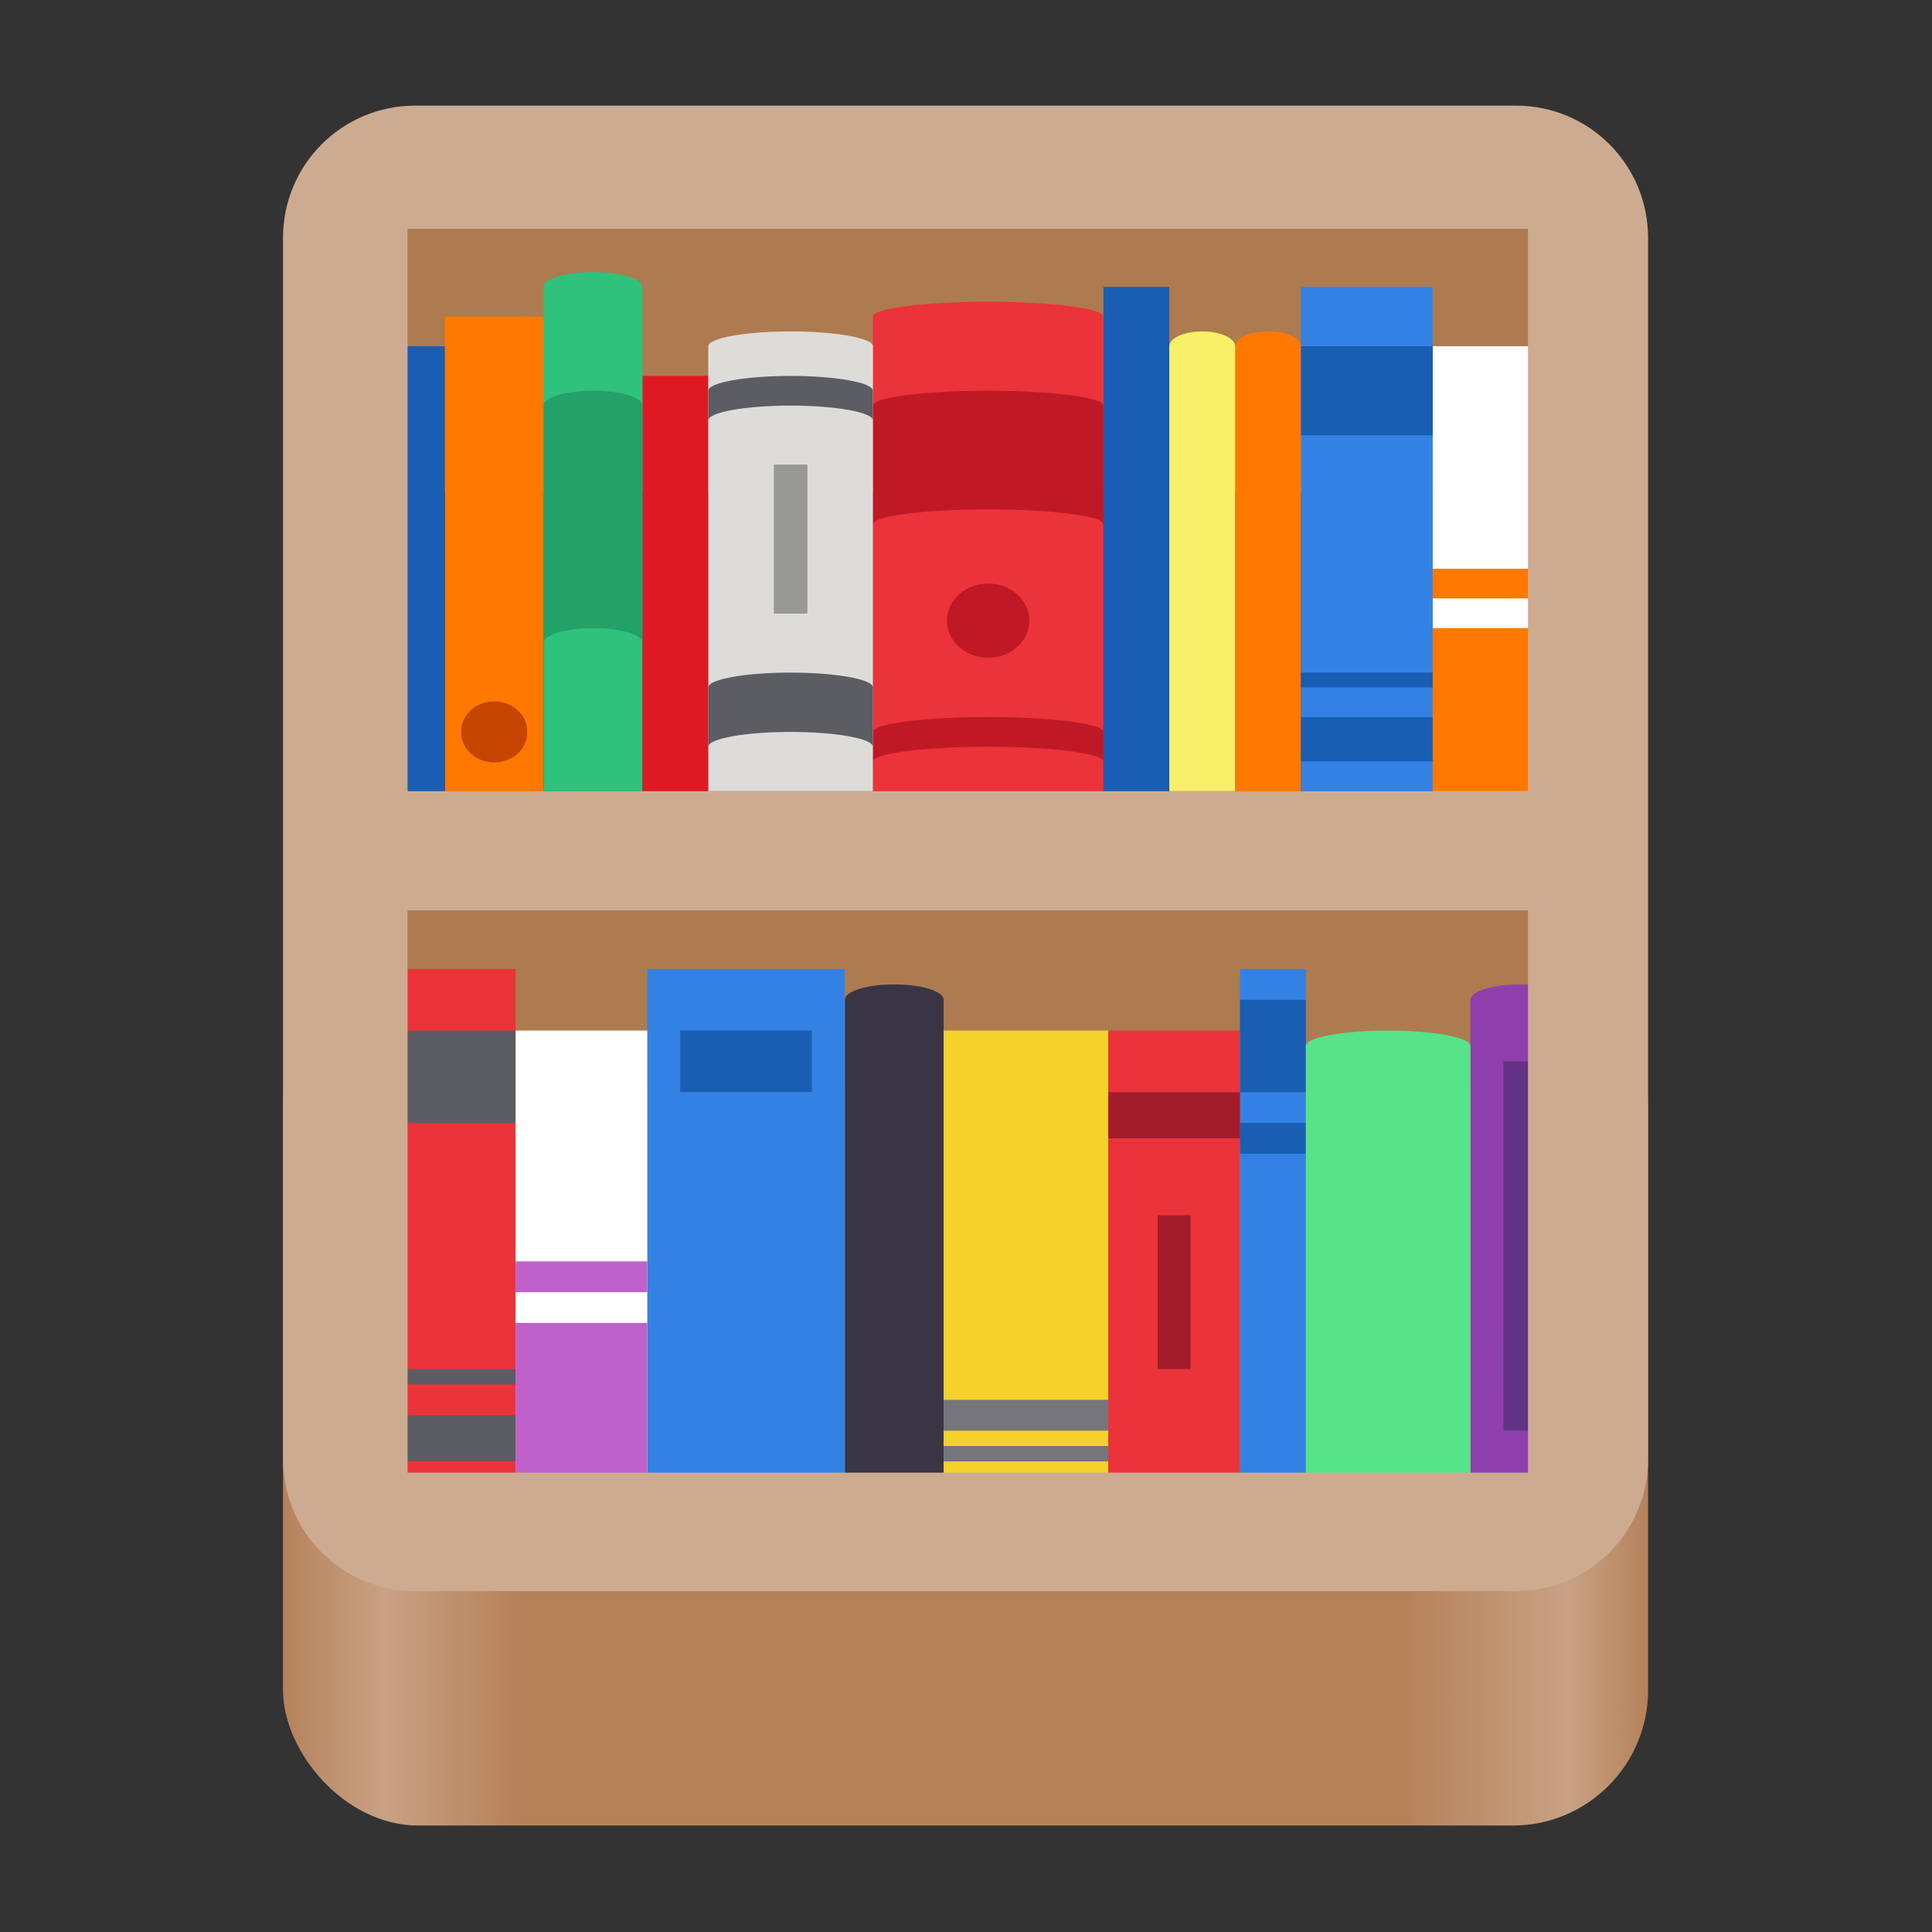 <?xml version="1.0" encoding="UTF-8" standalone="no"?>
<svg
   xml:space="preserve"
   width="64"
   height="64"
   version="1.1"
   id="svg58"
   sodipodi:docname="com.belmoussaoui.ReadItLater.svg"
   inkscape:version="1.4.2 (ebf0e940d0, 2025-05-08)"
   xmlns:inkscape="http://www.inkscape.org/namespaces/inkscape"
   xmlns:sodipodi="http://sodipodi.sourceforge.net/DTD/sodipodi-0.dtd"
   xmlns:xlink="http://www.w3.org/1999/xlink"
   xmlns="http://www.w3.org/2000/svg"
   xmlns:svg="http://www.w3.org/2000/svg"><rect width="100%" height="100%" fill="#333333" stroke="none"/><sodipodi:namedview
     id="namedview58"
     pagecolor="#505050"
     bordercolor="#eeeeee"
     borderopacity="1"
     inkscape:showpageshadow="0"
     inkscape:pageopacity="0"
     inkscape:pagecheckerboard="0"
     inkscape:deskcolor="#505050"
     inkscape:zoom="4.369699"
     inkscape:cx="43.366832"
     inkscape:cy="56.640058"
     inkscape:window-width="1920"
     inkscape:window-height="1018"
     inkscape:window-x="0"
     inkscape:window-y="0"
     inkscape:window-maximized="1"
     inkscape:current-layer="svg58" /><defs
     id="defs16"><linearGradient
       id="linearGradient23"
       x1="7.937"
       x2="7.937"
       y1="15.081"
       y2="1.852"
       gradientTransform="scale(3.78)"
       gradientUnits="userSpaceOnUse"
       spreadMethod="pad"><stop
         offset="0"
         stop-color="#ffc30d"
         style="stop-color:#b5825a;stop-opacity:1"
         id="stop20" /><stop
         offset="0.074"
         stop-color="#ffc30d"
         style="stop-color:#c8a284;stop-opacity:1"
         id="stop21" /><stop
         offset="0.172"
         stop-color="#ffc30d"
         style="stop-color:#b5825a;stop-opacity:1"
         id="stop25" /><stop
         offset="0.822"
         stop-color="#ffc30d"
         style="stop-color:#b5825a;stop-opacity:1"
         id="stop24" /><stop
         offset="0.942"
         stop-color="#ffc30d"
         style="stop-color:#c8a284;stop-opacity:1"
         id="stop22" /><stop
         offset="1"
         stop-color="#fff63f"
         style="stop-color:#b5825a;stop-opacity:1"
         id="stop23" /></linearGradient><linearGradient
       id="h"><stop
         offset="0"
         style="stop-color:#000;stop-opacity:1"
         id="stop1" /><stop
         offset="1"
         style="stop-color:#000;stop-opacity:0"
         id="stop2" /></linearGradient><linearGradient
       id="g"><stop
         offset="0"
         style="stop-color:#b38259;stop-opacity:1"
         id="stop3" /><stop
         offset="1"
         style="stop-color:#604521;stop-opacity:1"
         id="stop4" /></linearGradient><linearGradient
       id="c"
       x1="7.937"
       x2="7.937"
       y1="15.081"
       y2="1.852"
       gradientTransform="scale(3.78)"
       gradientUnits="userSpaceOnUse"
       spreadMethod="pad"><stop
         offset="0"
         stop-color="#ffc30d"
         style="stop-color:#805533;stop-opacity:1"
         id="stop5" /><stop
         offset=".204"
         stop-color="#ffc30d"
         style="stop-color:#b38259;stop-opacity:1"
         id="stop6" /><stop
         offset=".804"
         stop-color="#ffc30d"
         style="stop-color:#b38259;stop-opacity:1"
         id="stop7" /><stop
         offset="1"
         stop-color="#fff63f"
         style="stop-color:#7f5432;stop-opacity:1"
         id="stop8" /></linearGradient><linearGradient
       id="f"><stop
         offset="0"
         style="stop-color:#ccab8f;stop-opacity:1"
         id="stop9" /><stop
         offset="1"
         style="stop-color:#bb906b;stop-opacity:1"
         id="stop10" /></linearGradient><linearGradient
       id="e"><stop
         offset="0"
         style="stop-color:#68462b;stop-opacity:1"
         id="stop11" /><stop
         offset="1"
         style="stop-color:#49331f;stop-opacity:1"
         id="stop12" /></linearGradient><linearGradient
       xlink:href="#a"
       id="i"
       x1="7.937"
       x2="7.937"
       y1="15.081"
       y2="1.852"
       gradientTransform="matrix(3.708,0,0,3.708,-63.394,-63.332)"
       gradientUnits="userSpaceOnUse" /><linearGradient
       xlink:href="#b"
       id="a"
       x1="7.937"
       x2="7.937"
       y1="15.081"
       y2="1.852"
       gradientTransform="scale(3.78)"
       gradientUnits="userSpaceOnUse"><stop
         offset="0"
         stop-color="#ffc30d"
         id="stop13" /><stop
         offset="1"
         stop-color="#fff63f"
         id="stop14" /></linearGradient><linearGradient
       id="b"
       x1="7.937"
       x2="7.937"
       y1="15.081"
       y2="1.852"
       gradientTransform="scale(3.78)"
       gradientUnits="userSpaceOnUse"
       spreadMethod="pad"><stop
         offset="0"
         stop-color="#ffc30d"
         style="stop-color:#d9a300;stop-opacity:1"
         id="stop15" /><stop
         offset="1"
         stop-color="#fff63f"
         id="stop16" /></linearGradient><linearGradient
       xlink:href="#c"
       id="s"
       x1="1.058"
       x2="15.875"
       y1="12.427"
       y2="12.427"
       gradientTransform="matrix(-3.712,0,0,-3.712,63.428,33.415)"
       gradientUnits="userSpaceOnUse" /><linearGradient
       xlink:href="#linearGradient23"
       id="j"
       x1="156.441"
       x2="212.443"
       y1="18.47"
       y2="18.47"
       gradientUnits="userSpaceOnUse"
       gradientTransform="matrix(0.79,0,0,0.645,-113.724,33.927)" /><linearGradient
       xlink:href="#e"
       id="k"
       x1="184.441"
       x2="184.441"
       y1="12.173"
       y2="48.547"
       gradientUnits="userSpaceOnUse"
       gradientTransform="matrix(0.981,0,0,0.981,-139.173,-52.126)" /><linearGradient
       xlink:href="#f"
       id="r"
       x1="-184.442"
       x2="-184.442"
       y1="-39.97"
       y2="3.03"
       gradientUnits="userSpaceOnUse"
       gradientTransform="matrix(0.982,0,0,0.982,152.614,95.501)" /><linearGradient
       xlink:href="#g"
       id="l"
       x1="-159.753"
       x2="-159.753"
       y1="-19.117"
       y2="-22.725"
       gradientUnits="userSpaceOnUse"
       gradientTransform="matrix(0.981,0,0,0.981,216.018,150.153)" /><linearGradient
       xlink:href="#g"
       id="m"
       x1="-159.753"
       x2="-159.753"
       y1="-19.117"
       y2="-22.725"
       gradientTransform="matrix(0.863,0,0,0.981,242.497,123.561)"
       gradientUnits="userSpaceOnUse" /><linearGradient
       xlink:href="#h"
       id="n"
       x1="-185.128"
       x2="-185.318"
       y1="-36.461"
       y2="-25.66"
       gradientUnits="userSpaceOnUse"
       gradientTransform="matrix(0.981,0,0,0.981,213.105,38.375)" /><linearGradient
       xlink:href="#h"
       id="q"
       x1="-185.128"
       x2="-185.318"
       y1="-36.461"
       y2="-25.66"
       gradientTransform="matrix(0.981,0,0,0.981,196.488,38.042)"
       gradientUnits="userSpaceOnUse" /><filter
       id="filter1057"
       x="-0.027"
       y="-0.027"
       width="1.054"
       height="1.054"
       color-interpolation-filters="sRGB"><feGaussianBlur
         stdDeviation="0.619"
         id="feGaussianBlur1" /></filter><filter
       id="filter1057-3"
       x="-0.027"
       y="-0.027"
       width="1.054"
       height="1.054"
       color-interpolation-filters="sRGB"><feGaussianBlur
         stdDeviation="0.619"
         id="feGaussianBlur1-6" /></filter><linearGradient
       id="linearGradient1053"
       x1="-127"
       x2="-72"
       y1="60"
       y2="5"
       gradientTransform="matrix(1,0,0,1,131.534,-0.51)"
       gradientUnits="userSpaceOnUse"><stop
         stop-color="#dee0e2"
         offset="0"
         id="stop1-7" /><stop
         stop-color="#f1f3f5"
         stop-opacity=".996"
         offset="1"
         id="stop2-5" /></linearGradient></defs><g
     id="g25"
     transform="matrix(1.022,0,0,1.022,-0.719,-0.566)"><rect
       width="44.246"
       height="27.754"
       x="9.877"
       y="31.971"
       fill="url(#a)"
       rx="4.387"
       ry="4.387"
       style="display:inline;fill:url(#j);fill-opacity:1;stroke-width:0.714"
       id="rect17" /><g
       id="g5"
       transform="translate(0,-3.948)"><path
         d="M 51.568,11.681 H 12.344 v 8.766 h 39.224 z m 0,19.284 H 12.344 v 8.766 h 39.224 z m 0,0"
         style="fill:#ad7b4f;fill-opacity:1;fill-rule:nonzero;stroke:none;stroke-width:0.489"
         id="path20" /><g
         id="g3"
         transform="matrix(-0.798,0,0,1.097,60.195,-5.263)"><path
           d="m 16.356,17.379 h 5.35 V 32.281 h -5.35 z m 0,0"
           style="fill:#3382e3;fill-opacity:1;fill-rule:nonzero;stroke:none;stroke-width:0.541"
           id="path21" /><path
           d="m 23.086,18.694 c 0.724,0.007 1.296,0.202 1.296,0.438 V 32.281 H 21.707 V 19.132 c 0,-0.241 0.599,-0.438 1.338,-0.438 z m 0,0"
           style="fill:#ff7800;fill-opacity:1;fill-rule:nonzero;stroke:none;stroke-width:0.541"
           id="path22" /><path
           d="m 25.761,18.694 c 0.724,0.007 1.296,0.202 1.296,0.438 v 13.148 h -2.675 V 19.132 c 0,-0.241 0.599,-0.438 1.338,-0.438 z m 0,0"
           style="fill:#f8f068;fill-opacity:1;fill-rule:nonzero;stroke:none;stroke-width:0.541"
           id="path23" /><path
           d="m 27.057,17.379 h 2.675 V 32.281 h -2.675 z m 0,0"
           style="fill:#195eb3;fill-opacity:1;fill-rule:nonzero;stroke:none;stroke-width:0.541"
           id="path24" /><path
           d="m 11.006,19.132 h 5.35 v 13.148 h -5.35 z m 0,0"
           style="fill:#ffffff;fill-opacity:1;fill-rule:nonzero;stroke:none;stroke-width:0.541"
           id="path25" /><path
           d="m 11.006,27.46 h 5.35 v 4.821 h -5.35 z m 0,0"
           style="fill:#ff7800;fill-opacity:1;fill-rule:nonzero;stroke:none;stroke-width:0.541"
           id="path26" /><path
           d="m 21.707,19.132 h -5.35 v 2.63 h 5.35 z m 0,10.957 h -5.35 v 1.308 h 5.35 z m 0,-1.315 h -5.35 v 0.438 h 5.35 z m 0,0"
           style="fill:#195eb3;fill-opacity:1;fill-rule:nonzero;stroke:none;stroke-width:0.541"
           id="path27" /><path
           d="m 11.006,25.706 h 5.35 v 0.877 h -5.35 z m 0,0"
           style="fill:#ff7800;fill-opacity:1;fill-rule:nonzero;stroke:none;stroke-width:0.541"
           id="path28" /><path
           d="m 34.413,17.817 a 30.094,19.723 0 0 1 2.341,0.058 c 1.447,0.079 2.338,0.224 2.341,0.38 V 32.281 H 29.732 V 18.256 c 0,-0.156 0.893,-0.301 2.341,-0.38 a 30.094,19.723 0 0 1 2.341,-0.058 m 0,0"
           style="fill:#eb333a;fill-opacity:1;fill-rule:nonzero;stroke:none;stroke-width:0.541"
           id="path29" /><path
           d="m 36.085,27.24 a 1.672,1.096 0 1 1 -3.344,0 1.672,1.096 0 0 1 3.344,0 m -1.672,-6.793 a 30.094,19.723 0 0 1 2.341,0.058 c 1.447,0.079 2.338,0.224 2.341,0.38 v 3.506 c -0.003,-0.156 -0.893,-0.301 -2.341,-0.38 a 30.094,19.723 0 0 0 -2.341,-0.058 c -0.809,0 -1.617,0.021 -2.341,0.058 -1.447,0.079 -2.341,0.224 -2.341,0.38 v -3.506 c 0,-0.156 0.893,-0.301 2.341,-0.38 a 30.094,19.723 0 0 1 2.341,-0.058 m 0,9.642 a 30.094,19.723 0 0 1 2.341,0.058 c 1.447,0.079 2.338,0.224 2.341,0.38 v 0.877 c -0.003,-0.156 -0.893,-0.301 -2.341,-0.38 a 30.094,19.723 0 0 0 -2.341,-0.058 c -0.809,0 -1.617,0.021 -2.341,0.058 -1.447,0.079 -2.341,0.224 -2.341,0.38 v -0.877 c 0,-0.156 0.893,-0.301 2.341,-0.38 a 30.094,19.723 0 0 1 2.341,-0.058 m 0,0"
           style="fill:#bf1926;fill-opacity:1;fill-rule:nonzero;stroke:none;stroke-width:0.541"
           id="path30" /><path
           d="M 56.482,18.256 H 52.469 V 32.281 h 4.013 z m 0,0"
           style="fill:#ff7800;fill-opacity:1;fill-rule:nonzero;stroke:none;stroke-width:0.541"
           id="path31" /><path
           d="m 48.457,20.009 h -2.675 V 32.281 h 2.675 z m 0,0"
           style="fill:#de1923;fill-opacity:1;fill-rule:nonzero;stroke:none;stroke-width:0.541"
           id="path32" /><path
           d="m 59.157,19.132 h -2.675 v 13.148 h 2.675 z m 0,0"
           style="fill:#195eb3;fill-opacity:1;fill-rule:nonzero;stroke:none;stroke-width:0.541"
           id="path33" /><path
           d="m 53.138,30.527 a 1.338,0.877 0 1 0 2.675,0 1.338,0.877 0 1 0 -2.675,0 m 0,0"
           style="fill:#c54500;fill-opacity:1;fill-rule:nonzero;stroke:none;stroke-width:0.541"
           id="path34" /><path
           d="m 50.463,16.941 c -0.348,0 -0.692,0.019 -1.003,0.058 -0.622,0.079 -1.003,0.224 -1.003,0.38 V 32.281 H 52.469 V 17.379 c 0,-0.156 -0.384,-0.301 -1.003,-0.38 a 5.618,3.682 0 0 0 -1.003,-0.058 m 0,0"
           style="fill:#2ec27d;fill-opacity:1;fill-rule:nonzero;stroke:none;stroke-width:0.541"
           id="path35" /><path
           d="m 42.438,18.694 c 1.847,0 3.344,0.197 3.344,0.438 V 32.281 H 39.094 V 19.132 c 0,-0.241 1.497,-0.438 3.344,-0.438 m 0,0"
           style="fill:#dedcd9;fill-opacity:1;fill-rule:nonzero;stroke:none;stroke-width:0.541"
           id="path36" /><path
           d="m 42.438,20.009 c 1.847,0 3.344,0.197 3.344,0.438 v 0.877 c 0,-0.241 -1.497,-0.438 -3.344,-0.438 -1.847,0 -3.344,0.197 -3.344,0.438 v -0.877 c 0,-0.241 1.497,-0.438 3.344,-0.438 m 0,8.766 c 1.847,0 3.344,0.197 3.344,0.438 v 1.753 c 0,-0.241 -1.497,-0.438 -3.344,-0.438 -1.847,0 -3.344,0.197 -3.344,0.438 v -1.753 c 0,-0.241 1.497,-0.438 3.344,-0.438 m 0,0"
           style="fill:#5c5c63;fill-opacity:1;fill-rule:nonzero;stroke:none;stroke-width:0.541"
           id="path37" /><path
           d="m 50.463,20.447 c 0.345,0 0.692,0.019 1.003,0.058 0.619,0.079 1.003,0.224 1.003,0.38 v 7.012 c 0,-0.156 -0.384,-0.301 -1.003,-0.38 a 5.618,3.682 0 0 0 -1.003,-0.058 c -0.348,0 -0.692,0.019 -1.003,0.058 -0.622,0.079 -1.003,0.224 -1.003,0.38 v -7.012 c 0,-0.156 0.381,-0.301 1.003,-0.38 a 5.618,3.682 0 0 1 1.003,-0.058 m 0,0"
           style="fill:#23a168;fill-opacity:1;fill-rule:nonzero;stroke:none;stroke-width:0.541"
           id="path38" /><path
           d="m 43.107,22.638 h -1.338 v 4.383 h 1.338 z m 0,0"
           style="fill:#5c5c63;fill-opacity:1;fill-rule:nonzero;stroke:none;stroke-width:0.541"
           id="path39" /><path
           d="m 43.107,22.638 h -1.338 v 4.383 h 1.338 z m 0,0"
           style="fill:#999994;fill-opacity:1;fill-rule:nonzero;stroke:none;stroke-width:0.541"
           id="path40" /></g><g
         id="g4"
         transform="matrix(-0.798,0,0,1.138,60.352,-5.812)"><path
           d="m 38.425,37.102 c 0.345,0 0.692,0.019 1.003,0.058 0.619,0.079 1.003,0.224 1.003,0.38 V 51.565 H 36.419 V 37.54 c 0,-0.156 0.381,-0.301 1.003,-0.38 a 5.618,3.682 0 0 1 1.003,-0.058 m 0,0"
           style="fill:#3a3545;fill-opacity:1;fill-rule:nonzero;stroke:none;stroke-width:0.541"
           id="path41" /><path
           d="m 29.732,38.416 h 6.688 v 13.148 h -6.688 z m 0,0"
           style="fill:#f5d12b;fill-opacity:1;fill-rule:nonzero;stroke:none;stroke-width:0.541"
           id="path42" /><path
           d="m 40.432,36.663 h 8.025 v 14.901 h -8.025 z m 0,0"
           style="fill:#3382e3;fill-opacity:1;fill-rule:nonzero;stroke:none;stroke-width:0.541"
           id="path43" /><path
           d="m 29.732,48.935 h 6.688 v 0.877 h -6.688 z m 0,1.315 h 6.688 v 0.438 h -6.688 z m 0,0"
           style="fill:#75757a;fill-opacity:1;fill-rule:nonzero;stroke:none;stroke-width:0.541"
           id="path44" /><path
           d="m 41.769,38.416 h 5.35 v 1.753 h -5.35 z m 0,0"
           style="fill:#195eb3;fill-opacity:1;fill-rule:nonzero;stroke:none;stroke-width:0.541"
           id="path45" /><path
           d="m 59.157,36.663 h -5.35 v 14.901 h 5.35 z m -29.425,1.753 h -5.35 v 13.148 h 5.35 z m 0,0"
           style="fill:#eb333a;fill-opacity:1;fill-rule:nonzero;stroke:none;stroke-width:0.541"
           id="path46" /><path
           d="m 53.807,38.416 h -5.35 v 13.148 h 5.35 z m 0,0"
           style="fill:#ffffff;fill-opacity:1;fill-rule:nonzero;stroke:none;stroke-width:0.541"
           id="path47" /><path
           d="m 53.807,46.744 h -5.35 v 4.821 h 5.35 z m 0,0"
           style="fill:#bf61ca;fill-opacity:1;fill-rule:nonzero;stroke:none;stroke-width:0.541"
           id="path48" /><path
           d="m 53.807,38.416 h 5.35 v 2.63 h -5.35 z m 0,10.957 h 5.35 v 1.308 h -5.35 z m 0,-1.315 h 5.35 v 0.438 h -5.35 z m 0,0"
           style="fill:#5c5c63;fill-opacity:1;fill-rule:nonzero;stroke:none;stroke-width:0.541"
           id="path49" /><path
           d="m 53.807,44.991 h -5.35 v 0.877 h 5.35 z m 0,0"
           style="fill:#bf61ca;fill-opacity:1;fill-rule:nonzero;stroke:none;stroke-width:0.541"
           id="path50" /><path
           d="m 24.382,36.663 h -2.675 v 14.901 h 2.675 z m 0,0"
           style="fill:#3382e3;fill-opacity:1;fill-rule:nonzero;stroke:none;stroke-width:0.541"
           id="path51" /><path
           d="m 24.382,37.54 h -2.675 v 2.63 h 2.675 z m 0,3.506 h -2.675 v 0.877 h 2.675 z m 0,0"
           style="fill:#195eb3;fill-opacity:1;fill-rule:nonzero;stroke:none;stroke-width:0.541"
           id="path52" /><path
           d="m 13.013,37.102 c 0.345,0 0.692,0.019 1.003,0.058 0.619,0.079 1.003,0.224 1.003,0.38 V 51.565 H 11.006 V 37.54 c 0,-0.156 0.381,-0.301 1.003,-0.38 a 5.618,3.682 0 0 1 1.003,-0.058 m 0,0"
           style="fill:#8f3fab;fill-opacity:1;fill-rule:nonzero;stroke:none;stroke-width:0.541"
           id="path53" /><path
           d="m 18.363,38.416 c 0.577,0 1.155,0.019 1.672,0.058 1.035,0.079 1.669,0.224 1.672,0.38 V 51.565 H 15.019 V 38.855 c 0,-0.156 0.637,-0.301 1.672,-0.38 a 15.381,10.08 0 0 1 1.672,-0.058 m 0,0"
           style="fill:#57e387;fill-opacity:1;fill-rule:nonzero;stroke:none;stroke-width:0.541"
           id="path54" /><path
           d="M 13.681,39.293 H 12.344 V 49.812 h 1.338 z m 0,0"
           style="fill:#613382;fill-opacity:1;fill-rule:nonzero;stroke:none;stroke-width:0.541"
           id="path55" /><path
           d="m 27.725,43.676 h -1.338 v 4.383 h 1.338 z m 2.006,-3.506 h -5.35 v 1.315 h 5.35 z m 0,0"
           style="fill:#a31c2b;fill-opacity:1;fill-rule:nonzero;stroke:none;stroke-width:0.541"
           id="path56" /></g><path
         id="rect1"
         style="opacity:1;fill:#cdab90;fill-opacity:1;stroke-width:0.488"
         d="m 14.166,7.925 c -2.376,0 -4.289,1.913 -4.289,4.289 v 39.574 c 0,2.376 1.913,4.287 4.289,4.287 h 35.67 c 2.376,0 4.287,-1.911 4.287,-4.287 V 12.214 c 0,-2.376 -1.911,-4.289 -4.287,-4.289 z M 13.914,11.923 H 50.23 V 30.147 H 13.914 Z m 0,22.088 H 50.23 V 52.235 H 13.914 Z" /></g></g></svg>
